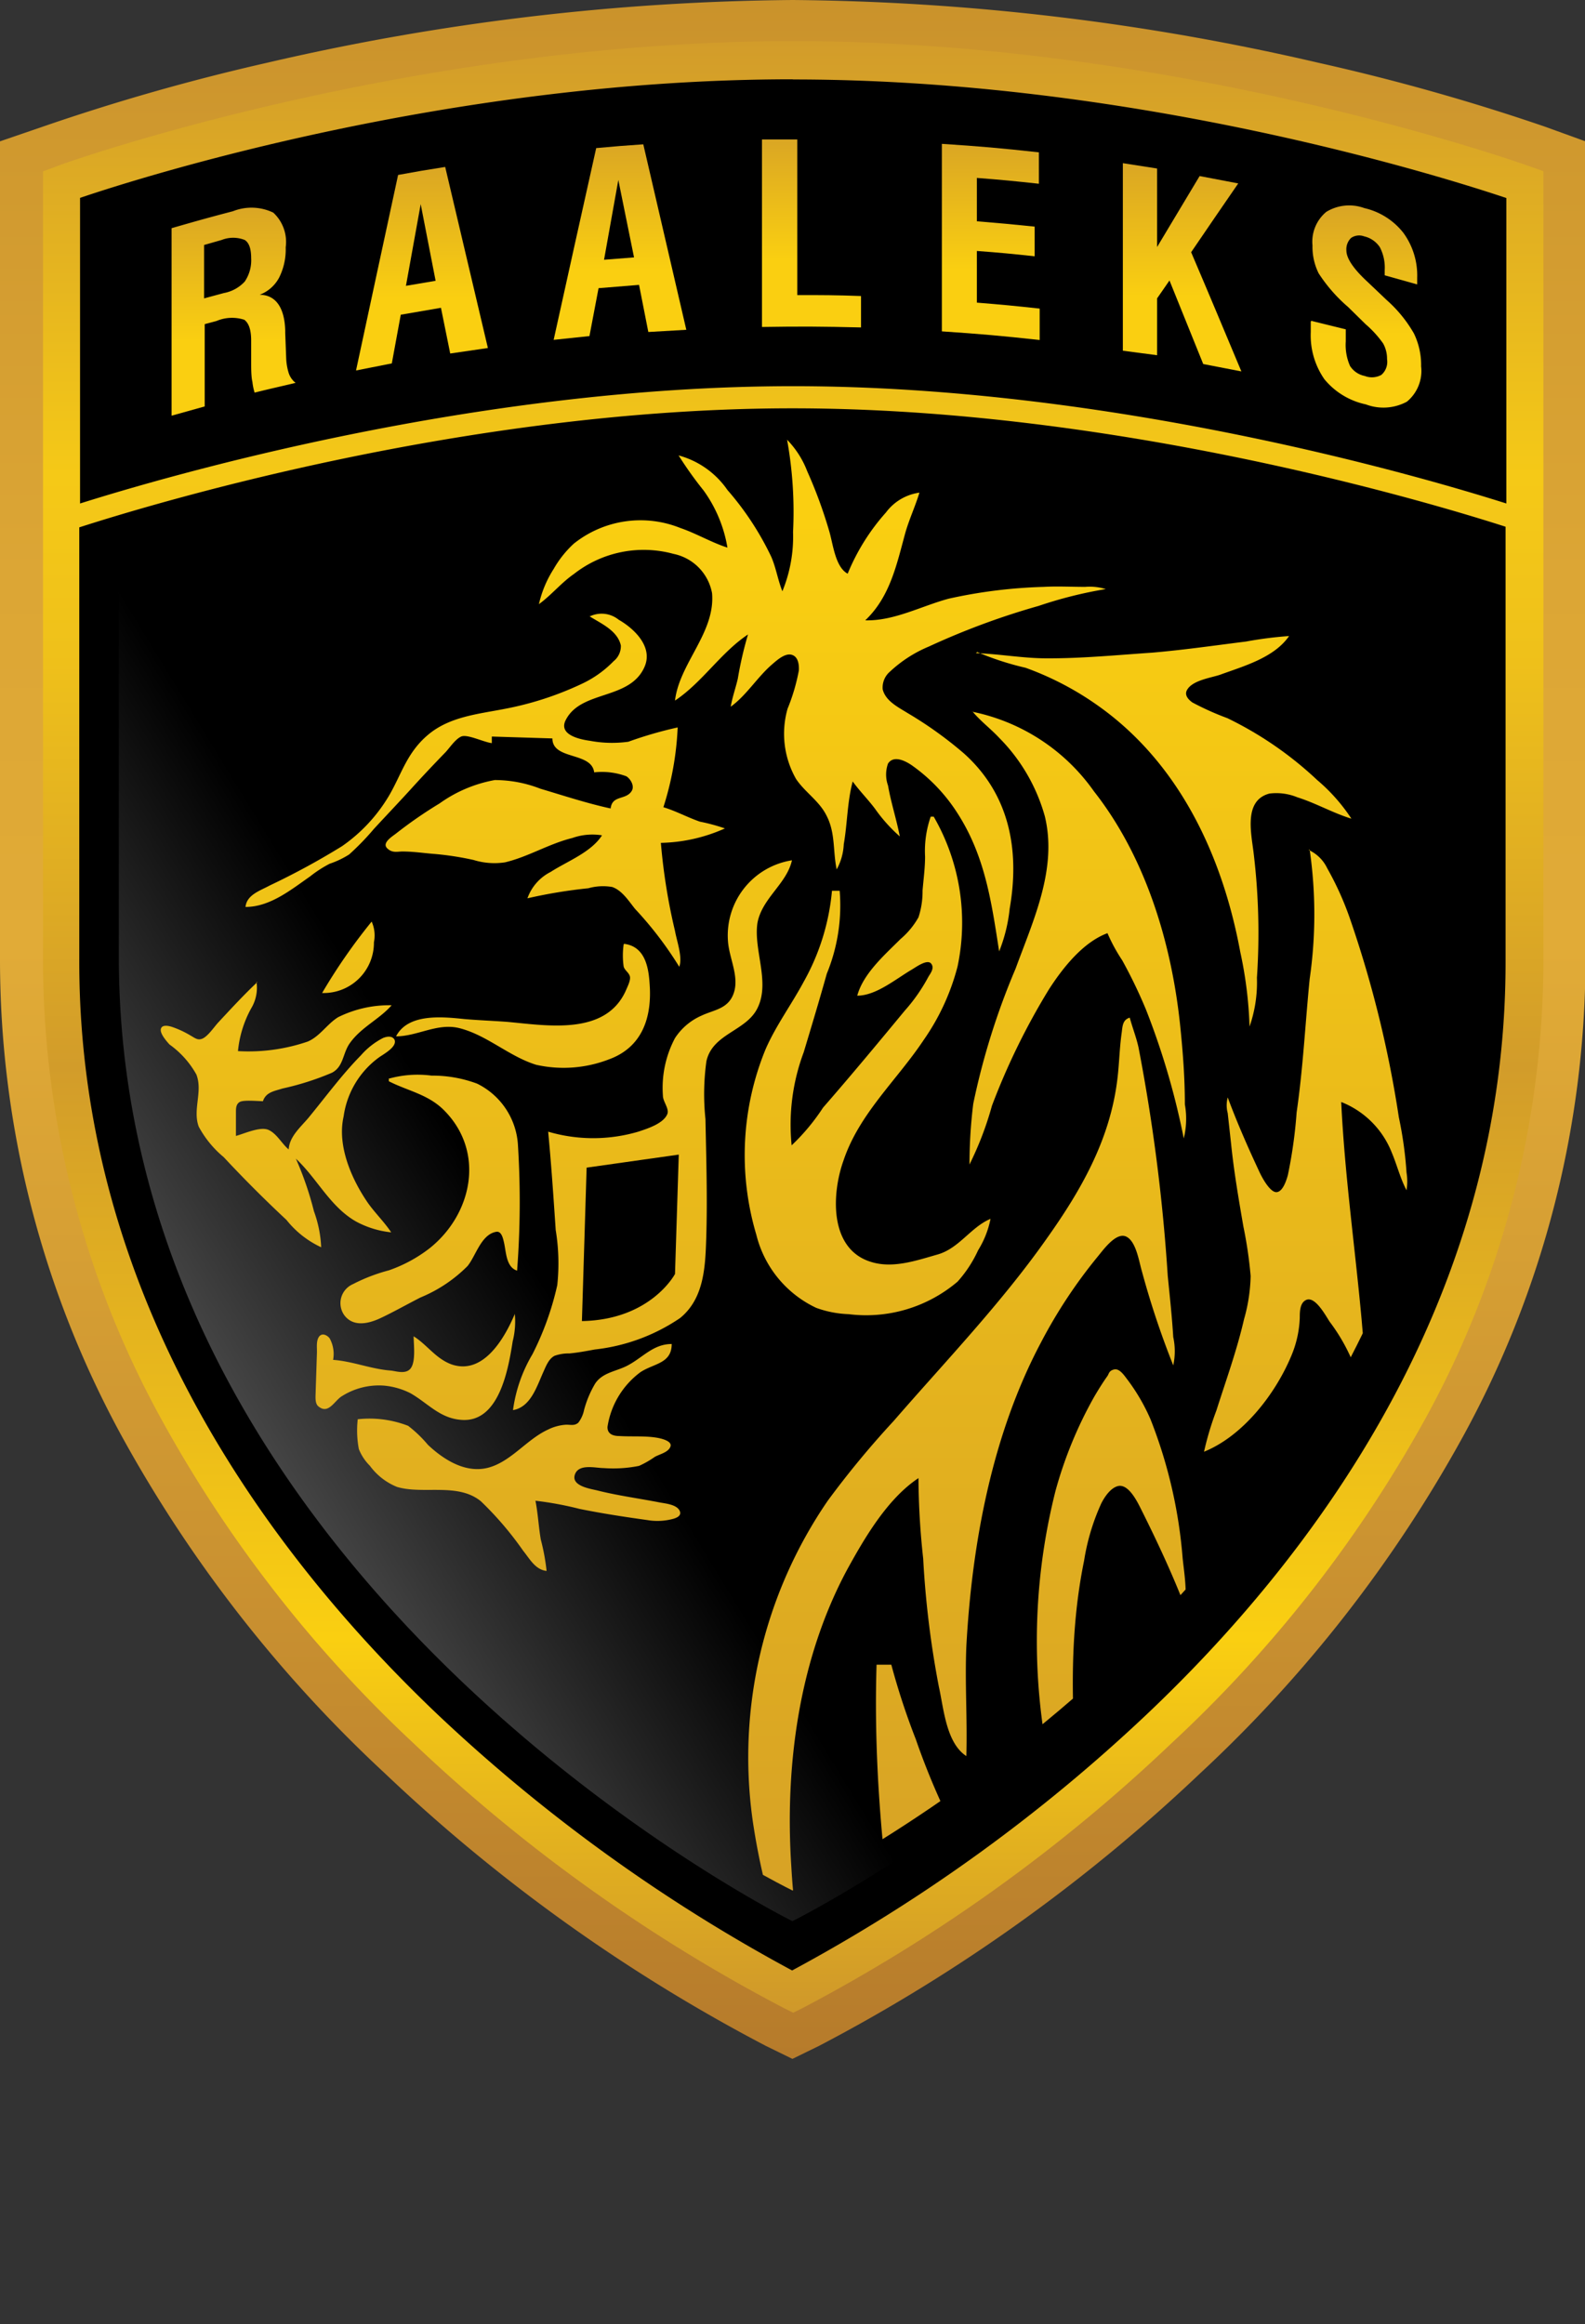 <svg xmlns="http://www.w3.org/2000/svg" xmlns:xlink="http://www.w3.org/1999/xlink" viewBox="0 0 100.97 148"><rect x="0" y="0" width="100.97" height="148" fill="#333333" stroke="none"/><defs><style>.cls-1{fill:none;}.cls-2{fill:url(#linear-gradient);}.cls-3{clip-path:url(#clip-path);}.cls-4{fill:url(#linear-gradient-2);}.cls-5{fill:url(#linear-gradient-3);}.cls-6{fill:url(#linear-gradient-4);}.cls-7{fill:url(#linear-gradient-5);}.cls-8{fill:url(#linear-gradient-6);}.cls-9{fill:url(#linear-gradient-7);}.cls-10{fill:url(#linear-gradient-8);}.cls-11{fill:url(#linear-gradient-9);}.cls-12{fill:url(#linear-gradient-10);}.cls-13{fill:url(#linear-gradient-11);}.cls-14{fill:url(#linear-gradient-12);}.cls-15{fill:url(#linear-gradient-13);}.cls-16{fill:url(#linear-gradient-14);}.cls-17{fill:url(#linear-gradient-15);}.cls-18{fill:url(#linear-gradient-16);}.cls-19{fill:url(#linear-gradient-17);}.cls-20{fill:url(#linear-gradient-18);}.cls-21{fill:url(#linear-gradient-19);}.cls-22{fill:url(#linear-gradient-20);}.cls-23{fill:url(#linear-gradient-21);}.cls-24{fill:url(#linear-gradient-22);}.cls-25{fill:url(#linear-gradient-23);}.cls-26{fill:url(#linear-gradient-24);}.cls-27{fill:url(#linear-gradient-25);}.cls-28{fill:url(#linear-gradient-26);}</style><linearGradient id="linear-gradient" x1="-65.79" y1="126.4" x2="27.22" y2="69.63" gradientUnits="userSpaceOnUse"><stop offset="0.3" stop-color="#fff"/><stop offset="1" stop-color="#fff" stop-opacity="0"/></linearGradient><clipPath id="clip-path"><path class="cls-1" d="M50.48,10.29A137.61,137.61,0,0,0,8.74,17.36V61.69c0,38.41,41.75,58.69,41.75,58.69S92.23,100.1,92.23,61.69V17.36A137.61,137.61,0,0,0,50.48,10.29Z"/></clipPath><linearGradient id="linear-gradient-2" x1="52.37" y1="32.7" x2="52.37" y2="141.1" gradientUnits="userSpaceOnUse"><stop offset="0" stop-color="#facf11"/><stop offset="1" stop-color="#cf982a"/></linearGradient><linearGradient id="linear-gradient-3" x1="22.18" y1="32.7" x2="22.18" y2="141.1" xlink:href="#linear-gradient-2"/><linearGradient id="linear-gradient-4" x1="17.7" y1="32.7" x2="17.7" y2="141.1" xlink:href="#linear-gradient-2"/><linearGradient id="linear-gradient-5" x1="26.47" y1="32.7" x2="26.47" y2="141.1" xlink:href="#linear-gradient-2"/><linearGradient id="linear-gradient-6" x1="33.04" y1="32.7" x2="33.04" y2="141.1" xlink:href="#linear-gradient-2"/><linearGradient id="linear-gradient-7" x1="30.89" y1="32.7" x2="30.89" y2="141.1" xlink:href="#linear-gradient-2"/><linearGradient id="linear-gradient-8" x1="74.19" y1="32.7" x2="74.19" y2="141.1" xlink:href="#linear-gradient-2"/><linearGradient id="linear-gradient-9" x1="68.69" y1="32.7" x2="68.69" y2="141.1" xlink:href="#linear-gradient-2"/><linearGradient id="linear-gradient-10" x1="55.29" y1="32.7" x2="55.29" y2="141.1" xlink:href="#linear-gradient-2"/><linearGradient id="linear-gradient-11" x1="83.2" y1="32.7" x2="83.2" y2="141.1" xlink:href="#linear-gradient-2"/><linearGradient id="linear-gradient-12" x1="33.3" y1="32.7" x2="33.3" y2="141.1" xlink:href="#linear-gradient-2"/><linearGradient id="linear-gradient-13" x1="61.27" y1="32.7" x2="61.27" y2="141.1" xlink:href="#linear-gradient-2"/><linearGradient id="linear-gradient-14" x1="27.41" y1="32.7" x2="27.41" y2="141.1" xlink:href="#linear-gradient-2"/><linearGradient id="linear-gradient-15" x1="70.86" y1="32.7" x2="70.86" y2="141.1" xlink:href="#linear-gradient-2"/><linearGradient id="linear-gradient-16" x1="64.36" y1="32.7" x2="64.36" y2="141.1" xlink:href="#linear-gradient-2"/><linearGradient id="linear-gradient-17" x1="41.57" y1="32.7" x2="41.57" y2="141.1" xlink:href="#linear-gradient-2"/><linearGradient id="linear-gradient-18" x1="50.48" x2="50.48" y2="131.1" gradientUnits="userSpaceOnUse"><stop offset="0" stop-color="#ca922b"/><stop offset="0.06" stop-color="#cf982e"/><stop offset="0.28" stop-color="#dca635"/><stop offset="0.46" stop-color="#e1ab37"/><stop offset="0.74" stop-color="#cc9431"/><stop offset="1" stop-color="#b67b2b"/></linearGradient><linearGradient id="linear-gradient-19" x1="50.48" y1="2.65" x2="50.48" y2="128.15" gradientUnits="userSpaceOnUse"><stop offset="0" stop-color="#d29c2a"/><stop offset="0.08" stop-color="#dfad23"/><stop offset="0.22" stop-color="#f5c917"/><stop offset="0.31" stop-color="#efc11a"/><stop offset="0.44" stop-color="#ddaa24"/><stop offset="0.52" stop-color="#d29c2a"/><stop offset="0.81" stop-color="#facf11"/><stop offset="1" stop-color="#cf982a"/></linearGradient><linearGradient id="linear-gradient-20" x1="14.88" y1="21.73" x2="14.88" y2="10.27" xlink:href="#linear-gradient-2"/><linearGradient id="linear-gradient-21" x1="26.87" y1="18.95" x2="26.87" y2="7.72" xlink:href="#linear-gradient-2"/><linearGradient id="linear-gradient-22" x1="39.49" y1="17.18" x2="39.49" y2="6.4" xlink:href="#linear-gradient-2"/><linearGradient id="linear-gradient-23" x1="51.69" y1="16.56" x2="51.69" y2="6.17" xlink:href="#linear-gradient-2"/><linearGradient id="linear-gradient-24" x1="63.13" y1="17.18" x2="63.13" y2="6.36" xlink:href="#linear-gradient-2"/><linearGradient id="linear-gradient-25" x1="75.3" y1="18.89" x2="75.3" y2="7.41" xlink:href="#linear-gradient-2"/><linearGradient id="linear-gradient-26" x1="87.01" y1="21.27" x2="87.01" y2="10.63" xlink:href="#linear-gradient-2"/></defs><title>logo</title><g id="Layer_2" data-name="Layer 2"><g id="Layer_1-2" data-name="Layer 1"><path d="M50.48,3.85c-24.84,0-46.64,7.9-46.64,7.9V61.26c0,42.9,46.64,65.56,46.64,65.56s46.64-22.65,46.64-65.56V11.75S75.33,3.85,50.48,3.85Z"/><path class="cls-2" d="M50.48,7.12a139.17,139.17,0,0,0-42.91,7.4V60.91c0,40.2,42.91,61.42,42.91,61.42s42.91-21.22,42.91-61.42V14.52A139.17,139.17,0,0,0,50.48,7.12Z"/><g class="cls-3"><path class="cls-4" d="M50.14,28a25.79,25.79,0,0,1,.38,5.88,9.14,9.14,0,0,1-.68,3.77c-.29-.72-.4-1.49-.71-2.2a18.69,18.69,0,0,0-2.79-4.25A5.53,5.53,0,0,0,43.23,29a23.68,23.68,0,0,0,1.59,2.23,8.62,8.62,0,0,1,1.52,3.64c-1-.32-2-.91-3-1.25a6.81,6.81,0,0,0-6.79,1,6.71,6.71,0,0,0-1.28,1.61,7.07,7.07,0,0,0-.94,2.24c.79-.57,1.42-1.36,2.23-1.92a7.2,7.2,0,0,1,6.35-1.28,3.13,3.13,0,0,1,2.45,2.5c.22,2.51-2.08,4.46-2.36,6.84,1.73-1.15,2.92-3.06,4.65-4.21A23.63,23.63,0,0,0,47,43.22c-.14.6-.35,1.18-.45,1.78,1-.72,1.69-1.88,2.63-2.69.29-.25.81-.73,1.24-.62s.49.63.47,1a12.33,12.33,0,0,1-.72,2.44,5.82,5.82,0,0,0,.54,4.47c.57.85,1.48,1.4,1.94,2.33.58,1.11.4,2.26.65,3.43a3.64,3.64,0,0,0,.45-1.6c.23-1.3.22-2.69.57-4,.44.61,1,1.17,1.43,1.75a10,10,0,0,0,1.57,1.75c-.21-1.09-.56-2.15-.75-3.24a2.07,2.07,0,0,1,0-1.4c.36-.55,1.1-.17,1.5.1A10.87,10.87,0,0,1,61,51.79c1.76,2.74,2.16,5.65,2.65,8.79a10.1,10.1,0,0,0,.67-2.72c.65-3.71,0-7.28-2.92-9.89a24.94,24.94,0,0,0-3.59-2.57c-.59-.37-1.4-.76-1.58-1.51a1.33,1.33,0,0,1,.46-1.12,8.27,8.27,0,0,1,2.48-1.6,47.53,47.53,0,0,1,7-2.59,27.1,27.1,0,0,1,4.27-1.07,3.47,3.47,0,0,0-1.31-.14c-.88,0-1.76-.05-2.64,0a31.87,31.87,0,0,0-6.05.75c-1.75.47-3.49,1.43-5.32,1.38,1.59-1.51,2-3.56,2.56-5.6.25-.86.63-1.67.89-2.53a3.2,3.2,0,0,0-2.13,1.26A13.55,13.55,0,0,0,54,36.53c-.79-.42-.93-1.88-1.17-2.69A29.59,29.59,0,0,0,51.42,30a5.86,5.86,0,0,0-1.28-2"/><path class="cls-5" d="M23.67,58.69a36.29,36.29,0,0,0-3.15,4.54A3.2,3.2,0,0,0,23.82,60a2.16,2.16,0,0,0-.15-1.33"/><path class="cls-6" d="M16.39,62.54c-.87.82-1.68,1.7-2.49,2.57-.28.3-.73,1-1.12,1.06-.23.06-.45-.13-.64-.23a6,6,0,0,0-1.21-.56c-.2-.06-.6-.15-.68.13s.33.76.55,1a5.84,5.84,0,0,1,1.71,1.91c.42,1.08-.25,2.24.15,3.32a6.55,6.55,0,0,0,1.59,1.94q1.94,2.08,4,4a6.09,6.09,0,0,0,2.21,1.74A7.62,7.62,0,0,0,20,77.13a20.83,20.83,0,0,0-1.15-3.35c1.36,1.27,2.18,3.06,3.83,4a6,6,0,0,0,2.24.69c-.43-.65-1-1.2-1.46-1.84-1.05-1.51-2-3.66-1.57-5.54a5.6,5.6,0,0,1,2.24-3.75c.27-.2,1.2-.68,1-1.14-.15-.27-.51-.2-.74-.1A4.75,4.75,0,0,0,23,67.19c-1.21,1.23-2.25,2.65-3.36,4-.53.62-1.2,1.19-1.25,2-.43-.35-.75-1-1.28-1.24s-1.55.24-2.08.38c0-.5,0-1,0-1.51,0-.23,0-.51.24-.65s1.07-.06,1.48-.05c.19-.58.72-.64,1.25-.81a17.61,17.61,0,0,0,3.14-1c.77-.4.68-1.27,1.17-1.92.73-1,1.86-1.49,2.64-2.38a7.34,7.34,0,0,0-3.41.76c-.71.44-1.15,1.21-1.93,1.55a11.65,11.65,0,0,1-4.45.61,7,7,0,0,1,.84-2.72,2.55,2.55,0,0,0,.34-1.69"/><path class="cls-7" d="M32.79,83.68c-.64,1.51-2,3.92-4.05,3.19-1-.38-1.54-1.25-2.39-1.78,0,.51.14,1.53-.16,2s-1,.2-1.32.18c-1.25-.1-2.41-.59-3.65-.68A2.06,2.06,0,0,0,21,85.22c-.16-.21-.49-.37-.68-.1s-.12.72-.13,1l-.08,2.46c0,.32-.08.81.21,1,.63.48,1-.42,1.48-.69a4.4,4.4,0,0,1,2.66-.66,4.66,4.66,0,0,1,1.68.48c1.11.63,1.87,1.6,3.24,1.7,2.41.2,3-3.21,3.28-5a5.14,5.14,0,0,0,.13-1.79"/><path class="cls-8" d="M22.79,90.37a6.35,6.35,0,0,0,.07,1.9,3.07,3.07,0,0,0,.7,1.06,4,4,0,0,0,1.73,1.35c1.68.5,3.86-.29,5.34.91a21,21,0,0,1,2.7,3.16c.43.53.77,1.2,1.49,1.28a13.41,13.41,0,0,0-.37-2c-.14-.82-.18-1.66-.34-2.47a21.45,21.45,0,0,1,2.81.52c1.43.29,2.87.51,4.31.71a3.84,3.84,0,0,0,1.7-.09c.21-.07.48-.19.38-.47-.17-.43-.91-.49-1.28-.56-1.34-.26-2.7-.44-4-.77-.42-.1-1.65-.28-1.41-1s1.31-.42,1.83-.42a8.34,8.34,0,0,0,2.26-.14,6,6,0,0,0,1-.57c.32-.18.87-.29,1-.66s-.65-.53-.91-.57c-.77-.12-1.57-.05-2.35-.1-.38,0-.77-.12-.75-.59a5.34,5.34,0,0,1,2.09-3.47c.85-.57,2-.54,2-1.8-1.2,0-1.86.89-2.87,1.4-.7.35-1.53.42-2,1.11a6.62,6.62,0,0,0-.71,1.68,2,2,0,0,1-.36.81c-.24.23-.52.13-.8.14a3,3,0,0,0-1.14.31c-1.35.62-2.32,2-3.75,2.41S28.32,93,27.26,92A8,8,0,0,0,26,90.79a6.81,6.81,0,0,0-3.19-.42"/><path class="cls-9" d="M37.55,39.24c.73.46,1.79.91,2,1.86a1.22,1.22,0,0,1-.46,1,6.88,6.88,0,0,1-2,1.43,20.36,20.36,0,0,1-4.95,1.61c-1.69.33-3.48.49-4.85,1.63s-1.71,2.53-2.5,3.88a10.29,10.29,0,0,1-3,3.23,47.12,47.12,0,0,1-4.6,2.5c-.62.34-1.47.59-1.55,1.37,1.56,0,2.89-1.09,4.11-1.94A7.57,7.57,0,0,1,21,55a5.73,5.73,0,0,0,1.24-.59,16.59,16.59,0,0,0,1.58-1.63c.85-.92,1.72-1.83,2.56-2.76.65-.71,1.31-1.41,2-2.12.28-.3.62-.83,1-1s1.41.35,1.95.42V46.9l3.86.12c0,1.39,2.5.84,2.66,2.16a4.49,4.49,0,0,1,2.05.25c.27.17.53.61.35.92-.36.62-1.25.25-1.35,1.13-1.52-.33-3-.82-4.48-1.26a8,8,0,0,0-2.9-.55A8.69,8.69,0,0,0,28,51.16a27.76,27.76,0,0,0-2.79,1.93c-.22.17-.89.58-.55.92s.69.2,1,.21c.69,0,1.38.11,2.07.16a19.23,19.23,0,0,1,2.44.38,4.49,4.49,0,0,0,2,.15c1.48-.35,2.79-1.18,4.29-1.55a3.83,3.83,0,0,1,1.89-.17c-.7,1.09-2.22,1.65-3.27,2.33A3,3,0,0,0,33.6,57.2a32.13,32.13,0,0,1,3.88-.64A3.41,3.41,0,0,1,39,56.48c.64.22,1.07.92,1.46,1.4a23.06,23.06,0,0,1,2.81,3.68c.23-.59-.16-1.65-.27-2.28a37.77,37.77,0,0,1-.9-5.61,10.47,10.47,0,0,0,4.08-.92,12.07,12.07,0,0,0-1.59-.43c-.79-.27-1.53-.68-2.33-.92a19.34,19.34,0,0,0,.91-5.08,25.26,25.26,0,0,0-3.14.91,7.6,7.6,0,0,1-2.45-.06c-.66-.09-2.06-.39-1.52-1.36,1-1.88,4.07-1.22,5-3.35.56-1.28-.67-2.44-1.65-3a1.73,1.73,0,0,0-1.88-.19"/><path class="cls-10" d="M62.25,41.52a18.27,18.27,0,0,0,3.08,1,19.24,19.24,0,0,1,4.54,2.36c5.23,3.66,8,9.58,9.14,15.74a26,26,0,0,1,.59,4.75,8.55,8.55,0,0,0,.47-3.11,42.36,42.36,0,0,0-.2-7.86c-.14-1.27-.69-3.43,1-3.87a3.53,3.53,0,0,1,1.78.24c1.18.37,2.26,1,3.44,1.36a11.43,11.43,0,0,0-2.18-2.46,22.94,22.94,0,0,0-5.72-3.94,17.85,17.85,0,0,1-2.23-1c-.24-.17-.51-.45-.36-.76.31-.64,1.5-.8,2.11-1,1.5-.55,3.45-1.08,4.41-2.47a25,25,0,0,0-2.74.35c-2,.25-4,.54-6,.71-2.22.15-4.47.37-6.7.36-1.51,0-3-.28-4.51-.33"/><path class="cls-11" d="M61.94,45.29c.5.61,1.17,1.11,1.71,1.69a11.45,11.45,0,0,1,2.91,5c.81,3.35-.74,6.62-1.86,9.69A45.62,45.62,0,0,0,62,70.28a31.49,31.49,0,0,0-.24,3.87,20.84,20.84,0,0,0,1.43-3.74A43.72,43.72,0,0,1,66.82,63c.87-1.35,2.16-3,3.73-3.58a10.86,10.86,0,0,0,.94,1.73A31.28,31.28,0,0,1,73,64.28a47.74,47.74,0,0,1,2.41,8.21,5.23,5.23,0,0,0,.07-2.17c0-1.66-.12-3.27-.29-4.93-.54-5.3-2.2-10.8-5.5-15a12.53,12.53,0,0,0-7.75-5.07"/><path class="cls-12" d="M59.29,52a6.63,6.63,0,0,0-.36,2.54c0,.73-.1,1.44-.16,2.17a5.24,5.24,0,0,1-.26,1.7,5.06,5.06,0,0,1-1.14,1.38c-1,1-2.38,2.2-2.76,3.61,1.19,0,2.44-1.05,3.44-1.64.25-.14,1-.71,1.26-.41s-.08.68-.18.87a11,11,0,0,1-1.49,2.13c-1.72,2.08-3.44,4.15-5.21,6.18a13.33,13.33,0,0,1-2,2.4A13.15,13.15,0,0,1,51.2,67c.5-1.66,1-3.32,1.47-5a11.42,11.42,0,0,0,.82-5.28H53a14.49,14.49,0,0,1-1.81,5.81c-.78,1.45-1.76,2.77-2.42,4.28a17.75,17.75,0,0,0-.59,11.81A7,7,0,0,0,52,83.28a6.72,6.72,0,0,0,2.06.4A9,9,0,0,0,61,81.61a7.9,7.9,0,0,0,1.31-2,6,6,0,0,0,.79-2c-1.26.53-2,1.88-3.37,2.27s-2.86.91-4.25.47c-2.67-.82-2.5-4.34-1.75-6.44,1-3,3.42-5.14,5.12-7.7A14.52,14.52,0,0,0,61,61.54,13.49,13.49,0,0,0,59.48,52h-.19"/><path class="cls-13" d="M83.43,54.1a28.76,28.76,0,0,1,0,8.24c-.28,2.83-.42,5.67-.83,8.49a30.09,30.09,0,0,1-.56,4c-.09.32-.32,1.07-.73,1.08s-.92-.93-1.1-1.33c-.72-1.54-1.41-3.11-2-4.7a1.94,1.94,0,0,0,0,1l.22,2c.18,1.75.48,3.49.78,5.23a26.91,26.91,0,0,1,.46,3.14A10.77,10.77,0,0,1,79.25,84c-.46,2-1.15,3.89-1.76,5.81a19.34,19.34,0,0,0-.79,2.63c2.48-1,4.54-3.67,5.55-6.08a6.84,6.84,0,0,0,.55-2.44c0-.35,0-.92.36-1.12.59-.36,1.3,1,1.55,1.37A11.61,11.61,0,0,1,87,90a3.66,3.66,0,0,0,.05-1.7c-.05-1.42-.19-2.84-.31-4.27-.42-4.6-1.08-9.24-1.3-13.86a5.71,5.71,0,0,1,3.22,3.22c.33.78.54,1.64.94,2.4a3.46,3.46,0,0,0,0-1.13,24.6,24.6,0,0,0-.49-3.52,71.4,71.4,0,0,0-3.06-12.49,19.47,19.47,0,0,0-1.5-3.36,2.42,2.42,0,0,0-1.19-1.17"/><path class="cls-14" d="M39.73,60.13a5,5,0,0,0,0,1.42c.07.24.31.36.39.6s-.14.66-.25.92c-1.29,2.89-5,2.23-7.54,2-.91-.07-1.82-.1-2.73-.18-1.37-.14-3.6-.39-4.37,1.1,1.35,0,2.62-.86,4-.53,1.77.43,3.18,1.8,4.92,2.34a8,8,0,0,0,4.63-.34c2.16-.78,2.77-2.72,2.6-4.85-.07-1.1-.33-2.35-1.62-2.51"/><path class="cls-15" d="M51.49,127.7a1.94,1.94,0,0,0,0-.95c-.11-.67-.24-1.33-.37-2a46.51,46.51,0,0,1-.71-5.89c-.42-6.41.48-13.19,3.56-18.92,1.1-2,2.56-4.51,4.54-5.82a48.51,48.51,0,0,0,.3,5.12,60.2,60.2,0,0,0,1,8.17c.31,1.38.46,3.57,1.75,4.41.07-2.33-.1-4.66,0-7,.36-6.56,1.64-13.48,4.76-19.35A31.87,31.87,0,0,1,69.94,80c.34-.41,1.16-1.56,1.8-1.26s.82,1.6,1,2.2a54.78,54.78,0,0,0,2,6,4.23,4.23,0,0,0,0-1.8c-.08-1.3-.22-2.59-.35-3.89a116.25,116.25,0,0,0-1.86-14.54c-.14-.65-.39-1.27-.56-1.91-.48.14-.46.59-.52,1-.14,1-.15,2-.28,3-.48,3.81-2.31,7-4.5,10.08C63.77,83,60.21,86.7,56.93,90.48a58.94,58.94,0,0,0-4.2,5.08,28.87,28.87,0,0,0-4.79,20.3,42.82,42.82,0,0,0,2.2,8.68c.38,1.08.95,2.09,1.35,3.17"/><path class="cls-16" d="M24.77,68.66v.19c1.22.62,2.5.83,3.51,1.84,2.65,2.65,1.81,6.63-.92,8.8a9.07,9.07,0,0,1-2.59,1.4,11.2,11.2,0,0,0-2.29.88,1.32,1.32,0,0,0-.53,2c.57.73,1.51.52,2.25.18s1.72-.89,2.58-1.33a9.11,9.11,0,0,0,3-2c.53-.64.86-2,1.81-2.18.35-.08.45.4.51.65.15.63.13,1.59.84,1.82A57.15,57.15,0,0,0,33,73a4.66,4.66,0,0,0-2.61-4,8.13,8.13,0,0,0-2.9-.51,6.8,6.8,0,0,0-2.74.2"/><path class="cls-17" d="M69.49,121.44a5.53,5.53,0,0,0-.18-2.18c-.21-1.45-.42-2.91-.56-4.37-.45-5.17-.74-10.39.31-15.51a14,14,0,0,1,1.1-3.66c.21-.41.6-1,1.09-1.1.68-.12,1.24,1.08,1.48,1.56,1,2,2,4.14,2.8,6.24a2,2,0,0,0,0-1c0-.73-.11-1.45-.19-2.18a30.65,30.65,0,0,0-2.05-8.87,12.41,12.41,0,0,0-1.46-2.51c-.18-.23-.5-.74-.85-.66s-.33.28-.44.43c-.3.42-.57.86-.83,1.3a26.35,26.35,0,0,0-2.47,6,39,39,0,0,0,0,19.12c.34,1.47.73,3,1.19,4.39.34,1,.79,2,1,3.06"/><path class="cls-18" d="M55.84,106c-.33,10.62,1.53,21.19,3.77,31.54.5,2.33,1.08,4.65,1.67,7,.3,1.17.68,2.34.89,3.53a5.24,5.24,0,0,0,.11-2.55c-.12-1.35-.16-2.72-.28-4.08-.28-3.93-.67-7.85-1.12-11.77a55.06,55.06,0,0,0-1-6.94,50.18,50.18,0,0,0,8.35,7.08c1.41,1,3,2.12,4.73,2.32a24.33,24.33,0,0,0-3.47-3.63,44.45,44.45,0,0,1-3.71-4.17,46.36,46.36,0,0,1-7.44-13.58A45.11,45.11,0,0,1,56.78,106l-.94,0"/><path class="cls-19" d="M48.25,58.78c.29-1.59,1.87-2.5,2.2-4a4.84,4.84,0,0,0-4.08,5.08c.05,1.09.72,2.25.39,3.32s-1.27,1.11-2.07,1.49A3.87,3.87,0,0,0,43,66.1a6.76,6.76,0,0,0-.77,3.67c0,.38.42.83.28,1.17-.25.61-1.28.93-1.85,1.12a10.17,10.17,0,0,1-5.74,0c.2,2.09.34,4.18.48,6.26a13.09,13.09,0,0,1,.1,3.51,18.61,18.61,0,0,1-1.58,4.4,9.4,9.4,0,0,0-1.24,3.56c1.12-.19,1.51-1.49,1.92-2.4.17-.37.34-.86.73-1.06a2.72,2.72,0,0,1,.95-.15c.54-.05,1.07-.15,1.61-.25a12,12,0,0,0,5.43-2c1.54-1.25,1.61-3.28,1.67-5.1.08-2.52,0-5.06-.05-7.57A15.28,15.28,0,0,1,45,67.58c.39-1.78,2.54-1.91,3.26-3.4C49.07,62.53,48,60.51,48.25,58.78ZM43,81.12s-1.53,2.92-5.93,3l.3-9.77,5.87-.83Z"/></g><path class="cls-20" d="M50.48,3.85c24.84,0,46.64,7.9,46.64,7.9V61.26c0,42.9-46.64,65.56-46.64,65.56S3.85,104.17,3.85,61.26V11.75s21.79-7.9,46.64-7.9m0-3.85A153.12,153.12,0,0,0,17,4,136.19,136.19,0,0,0,2.54,8.13L0,9V61.26A63.29,63.29,0,0,0,7.74,91.42a85.35,85.35,0,0,0,16.78,21.5A107.67,107.67,0,0,0,48.8,130.28l1.68.82,1.68-.82a107.67,107.67,0,0,0,24.28-17.35,85.35,85.35,0,0,0,16.78-21.5A63.29,63.29,0,0,0,101,61.26V9l-2.54-.92A136.19,136.19,0,0,0,84,4a153.12,153.12,0,0,0-33.5-4Z"/><path class="cls-21" d="M97.53,10.62c-.22-.08-22.28-8-47-8s-46.83,7.89-47,8l-.79.29V61.26a60.68,60.68,0,0,0,7.43,28.91A82.72,82.72,0,0,0,26.34,111,104.73,104.73,0,0,0,50,127.9l.53.26.53-.26A104.73,104.73,0,0,0,74.63,111,82.72,82.72,0,0,0,90.89,90.17a60.68,60.68,0,0,0,7.43-28.91V10.9Zm-47-5.56c21.71,0,41.31,6.17,45.43,7.55V32.06c-5.39-1.71-25.1-7.47-45.43-7.47s-40,5.76-45.43,7.47V12.6C9.17,11.22,28.77,5.05,50.48,5.05ZM73,109.21a106.09,106.09,0,0,1-22.54,16.26,106.09,106.09,0,0,1-22.54-16.26C17.5,99.32,5.05,83,5.05,61.26V33.58C9.62,32.11,29.73,26,50.48,26s40.86,6.07,45.43,7.54V61.26C95.92,83,83.47,99.32,73,109.21Z"/><path class="cls-22" d="M10.93,26.47c0-4.77,0-7.16,0-11.94,1.56-.45,2.34-.67,3.91-1.08a3.2,3.2,0,0,1,2.57.09,2.54,2.54,0,0,1,.79,2.21,4,4,0,0,1-.42,1.93,2.34,2.34,0,0,1-1.24,1.09c1,0,1.59.79,1.63,2.28v.16l.06,1.57a3.59,3.59,0,0,0,.17,1,1.33,1.33,0,0,0,.43.6c-1,.24-1.57.36-2.61.62a3.48,3.48,0,0,1-.14-.68Q16,24,16,23.23L16,22v-.32q0-1-.44-1.32a2.54,2.54,0,0,0-1.77.08l-.75.2c0,2.1,0,3.14,0,5.24ZM13,19l1.26-.34a2.4,2.4,0,0,0,1.33-.73A2.42,2.42,0,0,0,16,16.43q0-.89-.41-1.15a2,2,0,0,0-1.47,0L13,15.6Z"/><path class="cls-23" d="M22.68,23.59c1.07-5,1.61-7.48,2.68-12.45,1.19-.22,1.79-.32,3-.51l2.72,11.53-2.4.35-.59-2.91-2.56.44-.57,3.1Zm3.18-5.39,1.89-.32L26.8,13Z"/><path class="cls-24" d="M35.27,21.64c1.08-4.89,1.62-7.33,2.71-12.21,1.2-.11,1.8-.16,3-.24L43.72,21l-2.42.14-.59-3-2.58.21-.58,3.05Zm3.21-5.1,1.91-.15-1-4.93Z"/><path class="cls-25" d="M48.54,20.82c0-4.77,0-7.16,0-11.94l2.25,0c0,4,0,5.94,0,9.91,1.62,0,2.43,0,4.06.06,0,.81,0,1.22,0,2C52.32,20.79,51.06,20.78,48.54,20.82Z"/><path class="cls-26" d="M60,21.1c0-4.77,0-7.16,0-11.94,2.47.16,3.71.27,6.18.54,0,.79,0,1.19,0,2-1.58-.17-2.37-.25-3.95-.37,0,1.1,0,1.66,0,2.76,1.47.12,2.21.19,3.68.34v1.89c-1.47-.16-2.2-.23-3.68-.34,0,1.31,0,2,0,3.29,1.62.13,2.43.21,4,.38,0,.81,0,1.21,0,2C63.76,21.38,62.51,21.27,60,21.1Z"/><path class="cls-27" d="M71.53,22.33c0-4.77,0-7.16,0-11.94l2.18.34c0,2,0,3,0,5l2.71-4.52,2.46.47c-1.2,1.74-1.8,2.62-3,4.38,1.28,3,1.92,4.54,3.2,7.59l-2.43-.47L74.5,17.86,73.71,19c0,1.45,0,2.17,0,3.62Z"/><path class="cls-28" d="M83.53,20.43l2.2.54v.77A3.32,3.32,0,0,0,86,23.3a1.44,1.44,0,0,0,.94.64A1.25,1.25,0,0,0,88,23.87a1.1,1.1,0,0,0,.36-1,2,2,0,0,0-.25-1A6.66,6.66,0,0,0,87,20.65l-1.12-1.1A9.92,9.92,0,0,1,84,17.4a3.79,3.79,0,0,1-.39-1.77,2.47,2.47,0,0,1,.88-2.14,2.8,2.8,0,0,1,2.42-.24,4.41,4.41,0,0,1,2.5,1.59,4.61,4.61,0,0,1,.87,2.85q0,.17,0,.26c0,.06,0,.11,0,.16l-2.07-.58v-.32a2.81,2.81,0,0,0-.31-1.47,1.64,1.64,0,0,0-1-.69.91.91,0,0,0-.83.1,1,1,0,0,0-.3.8c0,.5.45,1.17,1.35,2l0,0,1.21,1.15a8.45,8.45,0,0,1,1.74,2.13,4.59,4.59,0,0,1,.46,2.1,2.53,2.53,0,0,1-.91,2.25,3.15,3.15,0,0,1-2.61.17,4.67,4.67,0,0,1-2.64-1.6,4.89,4.89,0,0,1-.87-3q0-.2,0-.66Z"/></g></g></svg>
